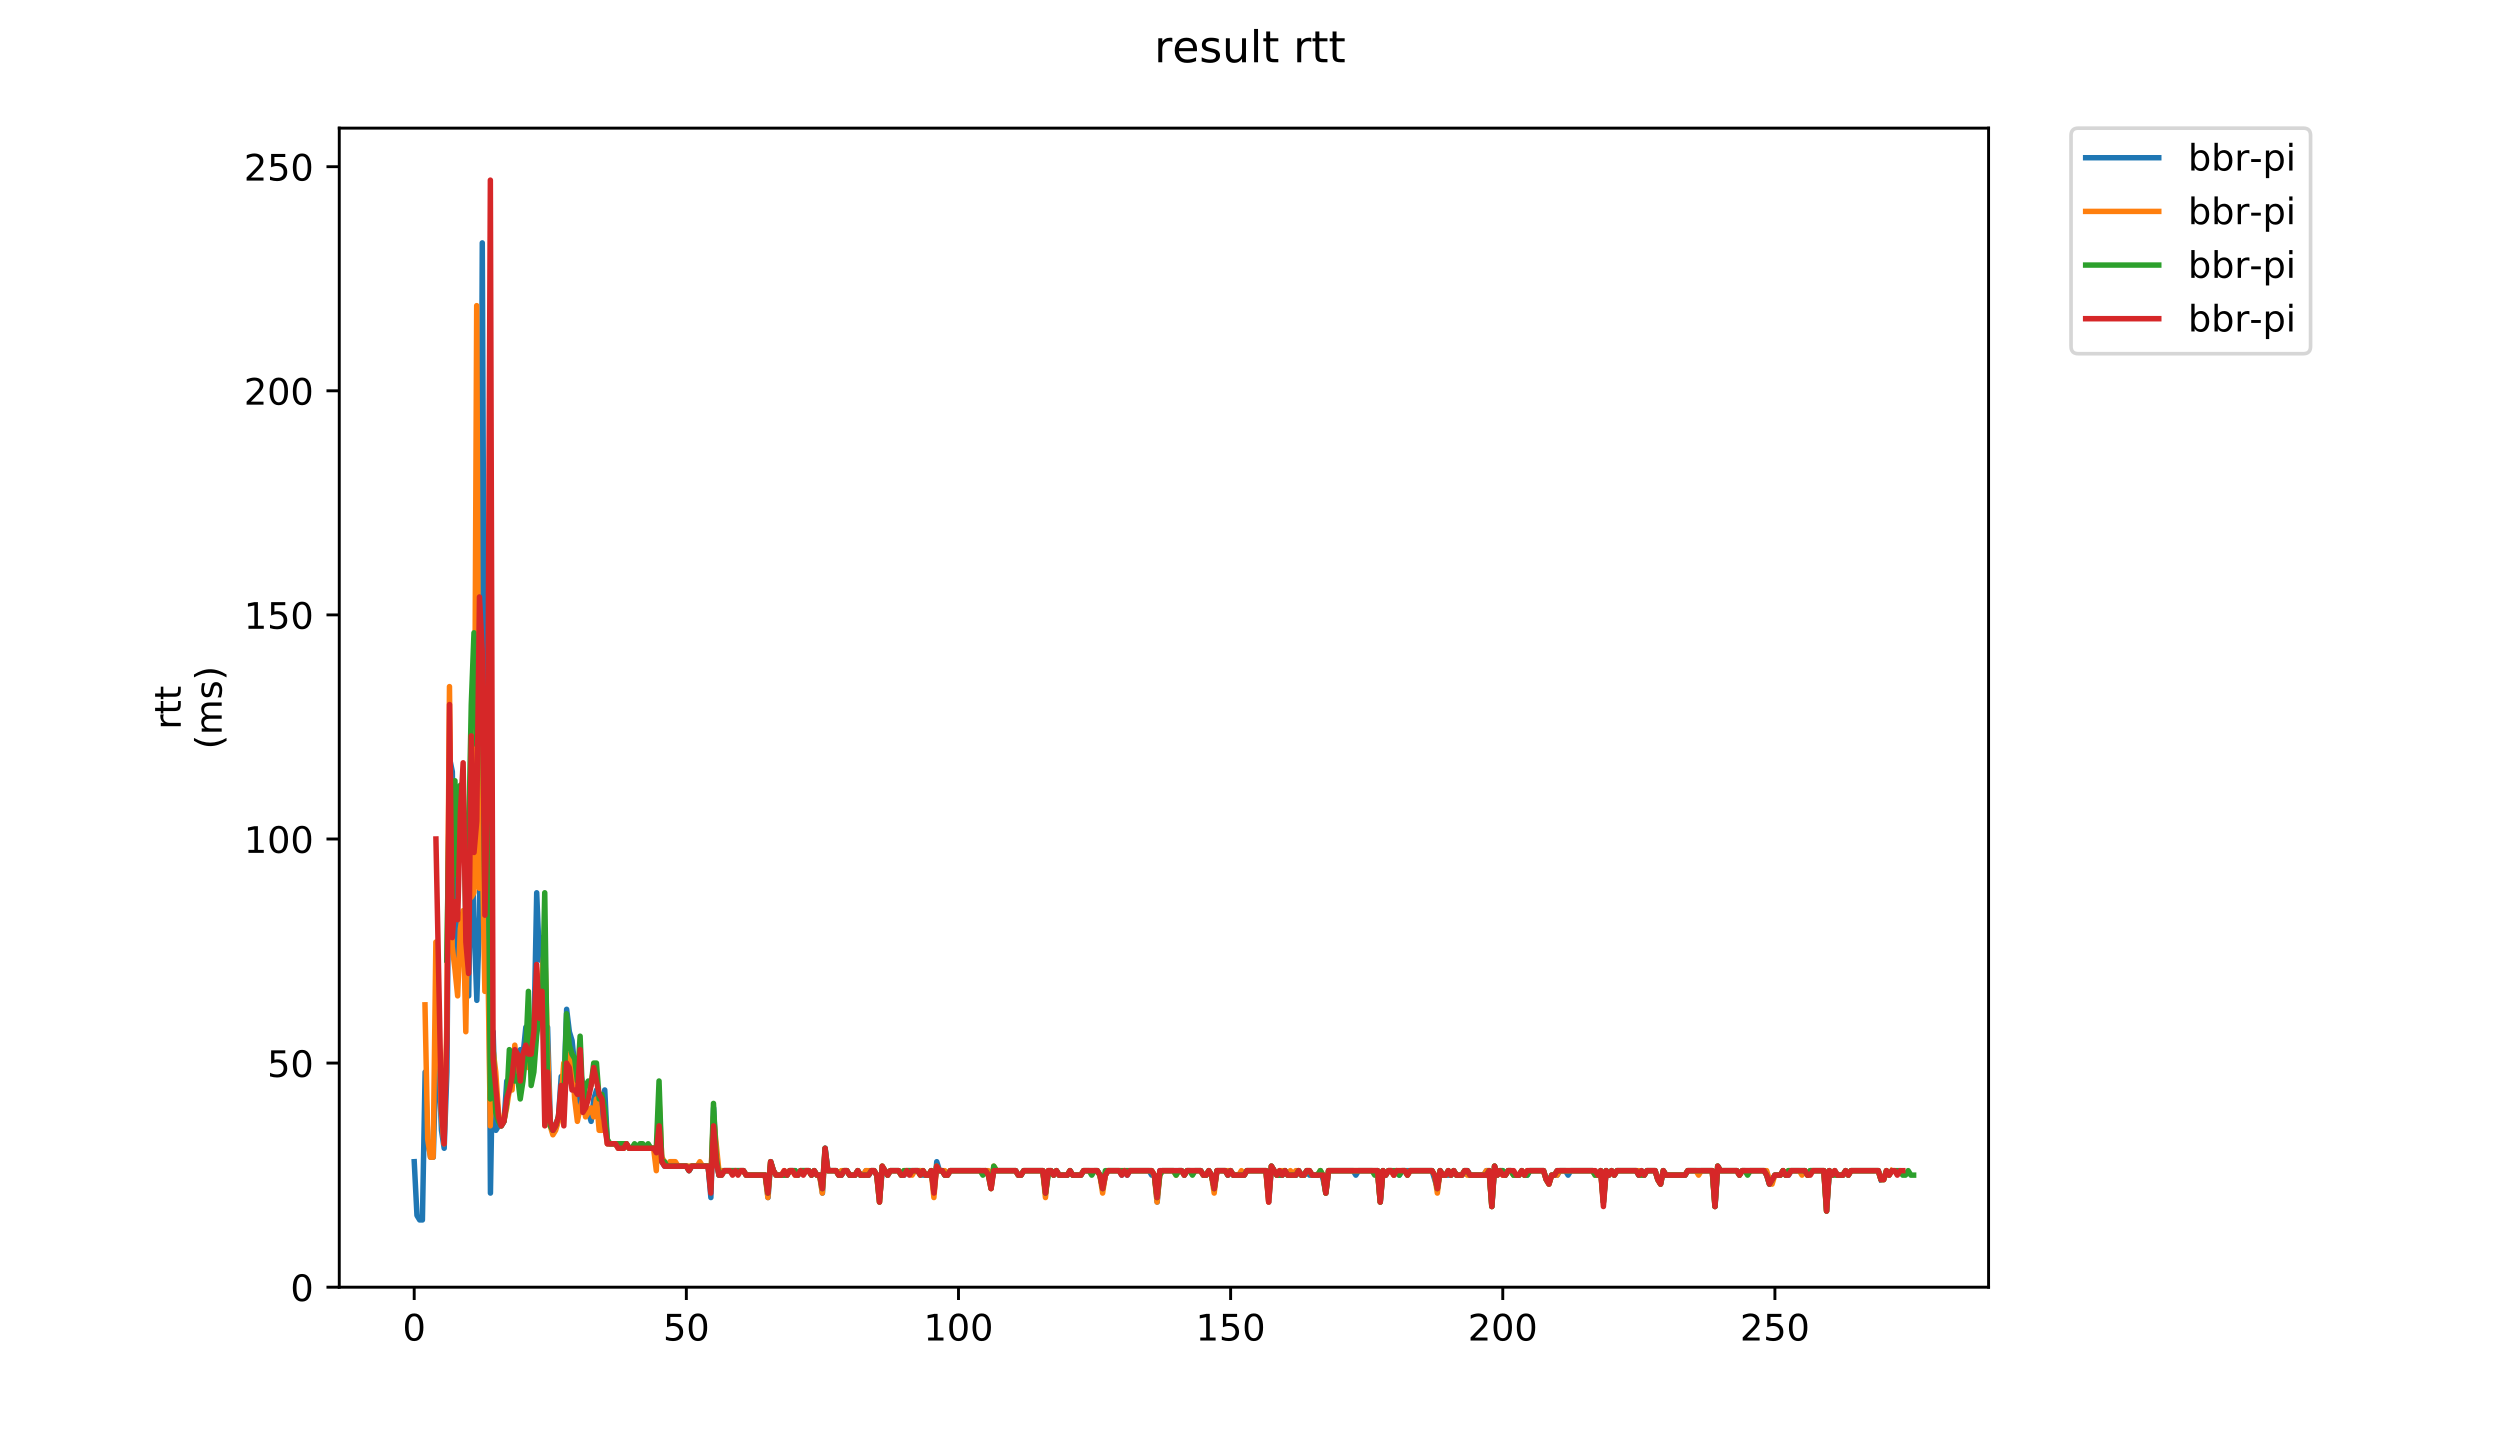 <?xml version="1.0" encoding="utf-8" standalone="no"?>
<!DOCTYPE svg PUBLIC "-//W3C//DTD SVG 1.1//EN"
  "http://www.w3.org/Graphics/SVG/1.1/DTD/svg11.dtd">
<!-- Created with matplotlib (https://matplotlib.org/) -->
<svg height="396pt" version="1.1" viewBox="0 0 684 396" width="684pt" xmlns="http://www.w3.org/2000/svg" xmlns:xlink="http://www.w3.org/1999/xlink">
 <defs>
  <style type="text/css">
*{stroke-linecap:butt;stroke-linejoin:round;}
  </style>
 </defs>
 <g id="figure_1">
  <g id="patch_1">
   <path d="M 0 396 
L 684 396 
L 684 0 
L 0 0 
z
" style="fill:#ffffff;"/>
  </g>
  <g id="axes_1">
   <g id="patch_2">
    <path d="M 92.824 352.174 
L 544.074 352.174 
L 544.074 35.062 
L 92.824 35.062 
z
" style="fill:#ffffff;"/>
   </g>
   <g id="matplotlib.axis_1">
    <g id="xtick_1">
     <g id="line2d_1">
      <defs>
       <path d="M 0 0 
L 0 3.5 
" id="me4793c242b" style="stroke:#000000;stroke-width:0.8;"/>
      </defs>
      <g>
       <use style="stroke:#000000;stroke-width:0.8;" x="113.326" xlink:href="#me4793c242b" y="352.174"/>
      </g>
     </g>
     <g id="text_1">
      <!-- 0 -->
      <defs>
       <path d="M 31.781 66.406 
Q 24.172 66.406 20.328 58.906 
Q 16.5 51.422 16.5 36.375 
Q 16.5 21.391 20.328 13.891 
Q 24.172 6.391 31.781 6.391 
Q 39.453 6.391 43.281 13.891 
Q 47.125 21.391 47.125 36.375 
Q 47.125 51.422 43.281 58.906 
Q 39.453 66.406 31.781 66.406 
z
M 31.781 74.219 
Q 44.047 74.219 50.516 64.516 
Q 56.984 54.828 56.984 36.375 
Q 56.984 17.969 50.516 8.266 
Q 44.047 -1.422 31.781 -1.422 
Q 19.531 -1.422 13.062 8.266 
Q 6.594 17.969 6.594 36.375 
Q 6.594 54.828 13.062 64.516 
Q 19.531 74.219 31.781 74.219 
z
" id="DejaVuSans-48"/>
      </defs>
      <g transform="translate(110.145 366.773)scale(0.1 -0.1)">
       <use xlink:href="#DejaVuSans-48"/>
      </g>
     </g>
    </g>
    <g id="xtick_2">
     <g id="line2d_2">
      <g>
       <use style="stroke:#000000;stroke-width:0.8;" x="187.784" xlink:href="#me4793c242b" y="352.174"/>
      </g>
     </g>
     <g id="text_2">
      <!-- 50 -->
      <defs>
       <path d="M 10.797 72.906 
L 49.516 72.906 
L 49.516 64.594 
L 19.828 64.594 
L 19.828 46.734 
Q 21.969 47.469 24.109 47.828 
Q 26.266 48.188 28.422 48.188 
Q 40.625 48.188 47.75 41.5 
Q 54.891 34.812 54.891 23.391 
Q 54.891 11.625 47.562 5.094 
Q 40.234 -1.422 26.906 -1.422 
Q 22.312 -1.422 17.547 -0.641 
Q 12.797 0.141 7.719 1.703 
L 7.719 11.625 
Q 12.109 9.234 16.797 8.062 
Q 21.484 6.891 26.703 6.891 
Q 35.156 6.891 40.078 11.328 
Q 45.016 15.766 45.016 23.391 
Q 45.016 31 40.078 35.438 
Q 35.156 39.891 26.703 39.891 
Q 22.75 39.891 18.812 39.016 
Q 14.891 38.141 10.797 36.281 
z
" id="DejaVuSans-53"/>
      </defs>
      <g transform="translate(181.421 366.773)scale(0.1 -0.1)">
       <use xlink:href="#DejaVuSans-53"/>
       <use x="63.623" xlink:href="#DejaVuSans-48"/>
      </g>
     </g>
    </g>
    <g id="xtick_3">
     <g id="line2d_3">
      <g>
       <use style="stroke:#000000;stroke-width:0.8;" x="262.242" xlink:href="#me4793c242b" y="352.174"/>
      </g>
     </g>
     <g id="text_3">
      <!-- 100 -->
      <defs>
       <path d="M 12.406 8.297 
L 28.516 8.297 
L 28.516 63.922 
L 10.984 60.406 
L 10.984 69.391 
L 28.422 72.906 
L 38.281 72.906 
L 38.281 8.297 
L 54.391 8.297 
L 54.391 0 
L 12.406 0 
z
" id="DejaVuSans-49"/>
      </defs>
      <g transform="translate(252.698 366.773)scale(0.1 -0.1)">
       <use xlink:href="#DejaVuSans-49"/>
       <use x="63.623" xlink:href="#DejaVuSans-48"/>
       <use x="127.246" xlink:href="#DejaVuSans-48"/>
      </g>
     </g>
    </g>
    <g id="xtick_4">
     <g id="line2d_4">
      <g>
       <use style="stroke:#000000;stroke-width:0.8;" x="336.699" xlink:href="#me4793c242b" y="352.174"/>
      </g>
     </g>
     <g id="text_4">
      <!-- 150 -->
      <g transform="translate(327.155 366.773)scale(0.1 -0.1)">
       <use xlink:href="#DejaVuSans-49"/>
       <use x="63.623" xlink:href="#DejaVuSans-53"/>
       <use x="127.246" xlink:href="#DejaVuSans-48"/>
      </g>
     </g>
    </g>
    <g id="xtick_5">
     <g id="line2d_5">
      <g>
       <use style="stroke:#000000;stroke-width:0.8;" x="411.157" xlink:href="#me4793c242b" y="352.174"/>
      </g>
     </g>
     <g id="text_5">
      <!-- 200 -->
      <defs>
       <path d="M 19.188 8.297 
L 53.609 8.297 
L 53.609 0 
L 7.328 0 
L 7.328 8.297 
Q 12.938 14.109 22.625 23.891 
Q 32.328 33.688 34.812 36.531 
Q 39.547 41.844 41.422 45.531 
Q 43.312 49.219 43.312 52.781 
Q 43.312 58.594 39.234 62.25 
Q 35.156 65.922 28.609 65.922 
Q 23.969 65.922 18.812 64.312 
Q 13.672 62.703 7.812 59.422 
L 7.812 69.391 
Q 13.766 71.781 18.938 73 
Q 24.125 74.219 28.422 74.219 
Q 39.75 74.219 46.484 68.547 
Q 53.219 62.891 53.219 53.422 
Q 53.219 48.922 51.531 44.891 
Q 49.859 40.875 45.406 35.406 
Q 44.188 33.984 37.641 27.219 
Q 31.109 20.453 19.188 8.297 
z
" id="DejaVuSans-50"/>
      </defs>
      <g transform="translate(401.613 366.773)scale(0.1 -0.1)">
       <use xlink:href="#DejaVuSans-50"/>
       <use x="63.623" xlink:href="#DejaVuSans-48"/>
       <use x="127.246" xlink:href="#DejaVuSans-48"/>
      </g>
     </g>
    </g>
    <g id="xtick_6">
     <g id="line2d_6">
      <g>
       <use style="stroke:#000000;stroke-width:0.8;" x="485.614" xlink:href="#me4793c242b" y="352.174"/>
      </g>
     </g>
     <g id="text_6">
      <!-- 250 -->
      <g transform="translate(476.071 366.773)scale(0.1 -0.1)">
       <use xlink:href="#DejaVuSans-50"/>
       <use x="63.623" xlink:href="#DejaVuSans-53"/>
       <use x="127.246" xlink:href="#DejaVuSans-48"/>
      </g>
     </g>
    </g>
   </g>
   <g id="matplotlib.axis_2">
    <g id="ytick_1">
     <g id="line2d_7">
      <defs>
       <path d="M 0 0 
L -3.5 0 
" id="m5ddbd9e94e" style="stroke:#000000;stroke-width:0.8;"/>
      </defs>
      <g>
       <use style="stroke:#000000;stroke-width:0.8;" x="92.824" xlink:href="#m5ddbd9e94e" y="352.174"/>
      </g>
     </g>
     <g id="text_7">
      <!-- 0 -->
      <g transform="translate(79.461 355.973)scale(0.1 -0.1)">
       <use xlink:href="#DejaVuSans-48"/>
      </g>
     </g>
    </g>
    <g id="ytick_2">
     <g id="line2d_8">
      <g>
       <use style="stroke:#000000;stroke-width:0.8;" x="92.824" xlink:href="#m5ddbd9e94e" y="290.861"/>
      </g>
     </g>
     <g id="text_8">
      <!-- 50 -->
      <g transform="translate(73.099 294.66)scale(0.1 -0.1)">
       <use xlink:href="#DejaVuSans-53"/>
       <use x="63.623" xlink:href="#DejaVuSans-48"/>
      </g>
     </g>
    </g>
    <g id="ytick_3">
     <g id="line2d_9">
      <g>
       <use style="stroke:#000000;stroke-width:0.8;" x="92.824" xlink:href="#m5ddbd9e94e" y="229.548"/>
      </g>
     </g>
     <g id="text_9">
      <!-- 100 -->
      <g transform="translate(66.736 233.347)scale(0.1 -0.1)">
       <use xlink:href="#DejaVuSans-49"/>
       <use x="63.623" xlink:href="#DejaVuSans-48"/>
       <use x="127.246" xlink:href="#DejaVuSans-48"/>
      </g>
     </g>
    </g>
    <g id="ytick_4">
     <g id="line2d_10">
      <g>
       <use style="stroke:#000000;stroke-width:0.8;" x="92.824" xlink:href="#m5ddbd9e94e" y="168.235"/>
      </g>
     </g>
     <g id="text_10">
      <!-- 150 -->
      <g transform="translate(66.736 172.034)scale(0.1 -0.1)">
       <use xlink:href="#DejaVuSans-49"/>
       <use x="63.623" xlink:href="#DejaVuSans-53"/>
       <use x="127.246" xlink:href="#DejaVuSans-48"/>
      </g>
     </g>
    </g>
    <g id="ytick_5">
     <g id="line2d_11">
      <g>
       <use style="stroke:#000000;stroke-width:0.8;" x="92.824" xlink:href="#m5ddbd9e94e" y="106.922"/>
      </g>
     </g>
     <g id="text_11">
      <!-- 200 -->
      <g transform="translate(66.736 110.721)scale(0.1 -0.1)">
       <use xlink:href="#DejaVuSans-50"/>
       <use x="63.623" xlink:href="#DejaVuSans-48"/>
       <use x="127.246" xlink:href="#DejaVuSans-48"/>
      </g>
     </g>
    </g>
    <g id="ytick_6">
     <g id="line2d_12">
      <g>
       <use style="stroke:#000000;stroke-width:0.8;" x="92.824" xlink:href="#m5ddbd9e94e" y="45.608"/>
      </g>
     </g>
     <g id="text_12">
      <!-- 250 -->
      <g transform="translate(66.736 49.408)scale(0.1 -0.1)">
       <use xlink:href="#DejaVuSans-50"/>
       <use x="63.623" xlink:href="#DejaVuSans-53"/>
       <use x="127.246" xlink:href="#DejaVuSans-48"/>
      </g>
     </g>
    </g>
    <g id="text_13">
     <!-- rtt -->
     <defs>
      <path d="M 41.109 46.297 
Q 39.594 47.172 37.812 47.578 
Q 36.031 48 33.891 48 
Q 26.266 48 22.188 43.047 
Q 18.109 38.094 18.109 28.812 
L 18.109 0 
L 9.078 0 
L 9.078 54.688 
L 18.109 54.688 
L 18.109 46.188 
Q 20.953 51.172 25.484 53.578 
Q 30.031 56 36.531 56 
Q 37.453 56 38.578 55.875 
Q 39.703 55.766 41.062 55.516 
z
" id="DejaVuSans-114"/>
      <path d="M 18.312 70.219 
L 18.312 54.688 
L 36.812 54.688 
L 36.812 47.703 
L 18.312 47.703 
L 18.312 18.016 
Q 18.312 11.328 20.141 9.422 
Q 21.969 7.516 27.594 7.516 
L 36.812 7.516 
L 36.812 0 
L 27.594 0 
Q 17.188 0 13.234 3.875 
Q 9.281 7.766 9.281 18.016 
L 9.281 47.703 
L 2.688 47.703 
L 2.688 54.688 
L 9.281 54.688 
L 9.281 70.219 
z
" id="DejaVuSans-116"/>
     </defs>
     <g transform="translate(49.459 199.594)rotate(-90)scale(0.1 -0.1)">
      <use xlink:href="#DejaVuSans-114"/>
      <use x="41.113" xlink:href="#DejaVuSans-116"/>
      <use x="80.322" xlink:href="#DejaVuSans-116"/>
     </g>
     <!-- (ms) -->
     <defs>
      <path d="M 31 75.875 
Q 24.469 64.656 21.281 53.656 
Q 18.109 42.672 18.109 31.391 
Q 18.109 20.125 21.312 9.062 
Q 24.516 -2 31 -13.188 
L 23.188 -13.188 
Q 15.875 -1.703 12.234 9.375 
Q 8.594 20.453 8.594 31.391 
Q 8.594 42.281 12.203 53.312 
Q 15.828 64.359 23.188 75.875 
z
" id="DejaVuSans-40"/>
      <path d="M 52 44.188 
Q 55.375 50.25 60.062 53.125 
Q 64.75 56 71.094 56 
Q 79.641 56 84.281 50.016 
Q 88.922 44.047 88.922 33.016 
L 88.922 0 
L 79.891 0 
L 79.891 32.719 
Q 79.891 40.578 77.094 44.375 
Q 74.312 48.188 68.609 48.188 
Q 61.625 48.188 57.562 43.547 
Q 53.516 38.922 53.516 30.906 
L 53.516 0 
L 44.484 0 
L 44.484 32.719 
Q 44.484 40.625 41.703 44.406 
Q 38.922 48.188 33.109 48.188 
Q 26.219 48.188 22.156 43.531 
Q 18.109 38.875 18.109 30.906 
L 18.109 0 
L 9.078 0 
L 9.078 54.688 
L 18.109 54.688 
L 18.109 46.188 
Q 21.188 51.219 25.484 53.609 
Q 29.781 56 35.688 56 
Q 41.656 56 45.828 52.969 
Q 50 49.953 52 44.188 
z
" id="DejaVuSans-109"/>
      <path d="M 44.281 53.078 
L 44.281 44.578 
Q 40.484 46.531 36.375 47.5 
Q 32.281 48.484 27.875 48.484 
Q 21.188 48.484 17.844 46.438 
Q 14.5 44.391 14.5 40.281 
Q 14.5 37.156 16.891 35.375 
Q 19.281 33.594 26.516 31.984 
L 29.594 31.297 
Q 39.156 29.25 43.188 25.516 
Q 47.219 21.781 47.219 15.094 
Q 47.219 7.469 41.188 3.016 
Q 35.156 -1.422 24.609 -1.422 
Q 20.219 -1.422 15.453 -0.562 
Q 10.688 0.297 5.422 2 
L 5.422 11.281 
Q 10.406 8.688 15.234 7.391 
Q 20.062 6.109 24.812 6.109 
Q 31.156 6.109 34.562 8.281 
Q 37.984 10.453 37.984 14.406 
Q 37.984 18.062 35.516 20.016 
Q 33.062 21.969 24.703 23.781 
L 21.578 24.516 
Q 13.234 26.266 9.516 29.906 
Q 5.812 33.547 5.812 39.891 
Q 5.812 47.609 11.281 51.797 
Q 16.75 56 26.812 56 
Q 31.781 56 36.172 55.266 
Q 40.578 54.547 44.281 53.078 
z
" id="DejaVuSans-115"/>
      <path d="M 8.016 75.875 
L 15.828 75.875 
Q 23.141 64.359 26.781 53.312 
Q 30.422 42.281 30.422 31.391 
Q 30.422 20.453 26.781 9.375 
Q 23.141 -1.703 15.828 -13.188 
L 8.016 -13.188 
Q 14.5 -2 17.703 9.062 
Q 20.906 20.125 20.906 31.391 
Q 20.906 42.672 17.703 53.656 
Q 14.5 64.656 8.016 75.875 
z
" id="DejaVuSans-41"/>
     </defs>
     <g transform="translate(60.657 204.995)rotate(-90)scale(0.1 -0.1)">
      <use xlink:href="#DejaVuSans-40"/>
      <use x="39.014" xlink:href="#DejaVuSans-109"/>
      <use x="136.426" xlink:href="#DejaVuSans-115"/>
      <use x="188.525" xlink:href="#DejaVuSans-41"/>
     </g>
    </g>
   </g>
   <g id="line2d_13">
    <path clip-path="url(#p4fc8a72de6)" d="M 113.335 317.839 
L 114.08 332.554 
L 114.824 333.78 
L 115.569 333.78 
L 116.314 293.314 
L 117.058 311.707 
L 117.803 316.613 
L 118.547 316.613 
L 119.292 289.635 
L 120.036 290.861 
L 120.781 309.255 
L 121.526 314.16 
L 122.27 293.314 
L 123.015 207.475 
L 123.759 211.154 
L 124.504 262.657 
L 125.248 255.299 
L 125.993 250.394 
L 126.738 254.073 
L 127.482 272.467 
L 128.227 272.467 
L 128.971 225.869 
L 129.716 252.847 
L 130.461 273.693 
L 131.205 250.394 
L 131.95 66.455 
L 132.694 233.227 
L 133.439 198.891 
L 134.183 326.423 
L 134.928 282.277 
L 135.673 309.255 
L 136.417 308.029 
L 137.162 308.029 
L 137.906 306.802 
L 138.651 295.766 
L 139.395 296.992 
L 140.14 294.54 
L 140.885 290.861 
L 141.629 288.408 
L 142.374 287.182 
L 143.118 288.408 
L 143.863 281.051 
L 144.607 281.051 
L 145.352 283.503 
L 146.097 282.277 
L 146.841 244.263 
L 147.586 262.657 
L 148.33 256.526 
L 149.075 292.087 
L 149.82 281.051 
L 150.564 306.802 
L 151.309 309.255 
L 152.053 308.029 
L 152.798 305.576 
L 153.542 294.54 
L 154.287 296.992 
L 155.032 276.146 
L 155.776 282.277 
L 156.521 284.73 
L 157.265 292.087 
L 158.01 303.124 
L 158.754 293.314 
L 159.499 296.992 
L 160.244 303.124 
L 160.988 304.35 
L 161.733 306.802 
L 162.477 300.671 
L 163.222 298.219 
L 163.966 299.445 
L 164.711 306.802 
L 165.456 298.219 
L 166.2 312.934 
L 168.434 312.934 
L 169.178 314.16 
L 170.668 314.16 
L 171.412 312.934 
L 172.157 314.16 
L 178.858 314.16 
L 179.603 315.386 
L 180.347 308.029 
L 181.092 317.839 
L 181.836 319.065 
L 187.793 319.065 
L 188.537 320.291 
L 189.282 319.065 
L 193.75 319.065 
L 194.494 327.649 
L 195.239 303.124 
L 195.983 317.839 
L 196.728 321.518 
L 197.472 320.291 
L 203.429 320.291 
L 204.174 321.518 
L 209.386 321.518 
L 210.13 327.649 
L 210.875 317.839 
L 211.619 320.291 
L 212.364 321.518 
L 215.342 321.518 
L 216.087 320.291 
L 217.576 320.291 
L 218.321 321.518 
L 219.065 320.291 
L 221.299 320.291 
L 222.043 321.518 
L 222.788 320.291 
L 223.533 321.518 
L 224.277 321.518 
L 225.022 326.423 
L 225.766 314.16 
L 226.511 320.291 
L 228.745 320.291 
L 229.489 321.518 
L 230.234 321.518 
L 230.978 320.291 
L 231.723 320.291 
L 232.467 321.518 
L 233.957 321.518 
L 234.701 320.291 
L 235.446 321.518 
L 236.19 321.518 
L 236.935 320.291 
L 237.68 321.518 
L 238.424 320.291 
L 239.169 320.291 
L 239.913 321.518 
L 240.658 327.649 
L 241.402 320.291 
L 242.147 320.291 
L 242.892 321.518 
L 243.636 320.291 
L 245.87 320.291 
L 246.614 321.518 
L 247.359 321.518 
L 248.104 320.291 
L 251.826 320.291 
L 252.571 321.518 
L 254.06 321.518 
L 254.805 320.291 
L 255.549 326.423 
L 256.294 317.839 
L 257.038 320.291 
L 257.783 320.291 
L 258.528 321.518 
L 259.272 321.518 
L 260.017 320.291 
L 269.696 320.291 
L 270.441 321.518 
L 271.185 323.97 
L 271.93 320.291 
L 277.887 320.291 
L 278.631 321.518 
L 279.376 321.518 
L 280.12 320.291 
L 285.332 320.291 
L 286.077 326.423 
L 286.822 320.291 
L 287.566 320.291 
L 288.311 321.518 
L 289.055 320.291 
L 289.8 321.518 
L 292.034 321.518 
L 292.778 320.291 
L 293.523 321.518 
L 295.756 321.518 
L 296.501 320.291 
L 300.224 320.291 
L 300.968 321.518 
L 301.713 325.196 
L 302.458 321.518 
L 303.202 320.291 
L 306.181 320.291 
L 306.925 321.518 
L 307.67 320.291 
L 308.414 321.518 
L 309.159 320.291 
L 314.371 320.291 
L 315.115 321.518 
L 315.86 321.518 
L 316.605 328.875 
L 317.349 320.291 
L 323.306 320.291 
L 324.05 321.518 
L 324.795 320.291 
L 328.518 320.291 
L 329.262 321.518 
L 330.007 321.518 
L 330.752 320.291 
L 331.496 321.518 
L 332.241 325.196 
L 332.985 320.291 
L 335.219 320.291 
L 335.964 321.518 
L 336.708 320.291 
L 337.453 321.518 
L 340.431 321.518 
L 341.176 320.291 
L 346.388 320.291 
L 347.132 328.875 
L 347.877 319.065 
L 349.366 321.518 
L 350.855 321.518 
L 351.6 320.291 
L 352.344 321.518 
L 354.578 321.518 
L 355.323 320.291 
L 356.067 321.518 
L 356.812 321.518 
L 357.556 320.291 
L 358.301 321.518 
L 360.535 321.518 
L 361.279 320.291 
L 362.024 322.744 
L 362.768 326.423 
L 363.513 320.291 
L 370.214 320.291 
L 370.959 321.518 
L 371.703 320.291 
L 376.915 320.291 
L 377.66 328.875 
L 378.404 320.291 
L 379.149 321.518 
L 379.894 320.291 
L 380.638 320.291 
L 381.383 321.518 
L 382.127 320.291 
L 382.872 321.518 
L 383.616 320.291 
L 391.807 320.291 
L 393.296 325.196 
L 394.041 320.291 
L 394.785 321.518 
L 397.019 321.518 
L 397.763 320.291 
L 398.508 321.518 
L 399.997 321.518 
L 400.742 320.291 
L 401.486 320.291 
L 402.231 321.518 
L 405.954 321.518 
L 406.698 320.291 
L 407.443 320.291 
L 408.187 330.101 
L 408.932 319.065 
L 409.677 321.518 
L 410.421 320.291 
L 411.166 320.291 
L 411.91 321.518 
L 412.655 320.291 
L 413.4 320.291 
L 414.144 321.518 
L 415.633 321.518 
L 416.378 320.291 
L 417.122 321.518 
L 417.867 321.518 
L 418.612 320.291 
L 422.334 320.291 
L 423.079 322.744 
L 423.824 322.744 
L 424.568 321.518 
L 426.057 321.518 
L 426.802 320.291 
L 428.291 320.291 
L 429.036 321.518 
L 429.78 320.291 
L 435.737 320.291 
L 436.481 321.518 
L 437.226 321.518 
L 437.971 320.291 
L 438.715 328.875 
L 439.46 320.291 
L 440.204 321.518 
L 440.949 320.291 
L 441.693 321.518 
L 442.438 320.291 
L 447.65 320.291 
L 448.395 321.518 
L 449.139 320.291 
L 449.884 321.518 
L 450.628 320.291 
L 452.862 320.291 
L 453.607 322.744 
L 454.351 323.97 
L 455.096 320.291 
L 455.84 321.518 
L 461.052 321.518 
L 461.797 320.291 
L 468.498 320.291 
L 469.243 330.101 
L 469.987 319.065 
L 470.732 320.291 
L 475.199 320.291 
L 475.944 321.518 
L 476.688 320.291 
L 482.645 320.291 
L 483.39 321.518 
L 484.134 323.97 
L 485.623 321.518 
L 487.113 321.518 
L 487.857 320.291 
L 488.602 321.518 
L 489.346 321.518 
L 490.091 320.291 
L 493.814 320.291 
L 494.558 321.518 
L 495.303 320.291 
L 499.026 320.291 
L 499.77 331.328 
L 500.515 320.291 
L 501.26 321.518 
L 502.004 320.291 
L 502.749 321.518 
L 504.238 321.518 
L 504.982 320.291 
L 505.727 321.518 
L 506.472 320.291 
L 513.917 320.291 
L 514.662 322.744 
L 514.662 322.744 
" style="fill:none;stroke:#1f77b4;stroke-linecap:square;stroke-width:1.5;"/>
   </g>
   <g id="line2d_14">
    <path clip-path="url(#p4fc8a72de6)" d="M 116.275 274.92 
L 117.019 311.707 
L 117.764 316.613 
L 118.509 316.613 
L 119.253 257.752 
L 120.742 304.35 
L 121.487 312.934 
L 122.231 281.051 
L 122.976 187.855 
L 123.721 258.978 
L 124.465 265.109 
L 125.21 272.467 
L 125.954 254.073 
L 126.699 249.168 
L 127.444 282.277 
L 128.188 233.227 
L 128.933 245.489 
L 129.677 244.263 
L 130.422 83.623 
L 131.166 243.037 
L 131.911 229.548 
L 132.656 271.241 
L 133.4 257.752 
L 134.145 308.029 
L 134.889 287.182 
L 135.634 293.314 
L 136.378 304.35 
L 137.123 308.029 
L 137.868 306.802 
L 138.612 303.124 
L 139.357 298.219 
L 140.101 298.219 
L 140.846 285.956 
L 141.59 293.314 
L 142.335 298.219 
L 143.08 292.087 
L 143.824 288.408 
L 144.569 292.087 
L 145.313 285.956 
L 146.058 287.182 
L 146.802 268.788 
L 147.547 268.788 
L 148.292 266.336 
L 149.036 258.978 
L 149.781 285.956 
L 150.525 308.029 
L 151.27 310.481 
L 152.015 309.255 
L 152.759 306.802 
L 153.504 300.671 
L 154.248 290.861 
L 154.993 292.087 
L 155.737 288.408 
L 156.482 288.408 
L 157.227 300.671 
L 157.971 306.802 
L 158.716 303.124 
L 159.46 300.671 
L 160.205 305.576 
L 161.694 303.124 
L 162.439 305.576 
L 163.183 300.671 
L 163.928 309.255 
L 164.672 309.255 
L 165.417 305.576 
L 166.161 312.934 
L 168.395 312.934 
L 169.14 314.16 
L 170.629 314.16 
L 171.374 312.934 
L 172.118 314.16 
L 178.819 314.16 
L 179.564 320.291 
L 180.308 300.671 
L 181.053 316.613 
L 182.542 319.065 
L 183.287 317.839 
L 184.776 317.839 
L 185.52 319.065 
L 190.732 319.065 
L 191.477 317.839 
L 192.222 319.065 
L 193.711 319.065 
L 194.455 322.744 
L 195.2 305.576 
L 196.689 320.291 
L 203.39 320.291 
L 204.135 321.518 
L 209.347 321.518 
L 210.091 327.649 
L 210.836 317.839 
L 211.581 320.291 
L 212.325 321.518 
L 213.814 321.518 
L 214.559 320.291 
L 215.304 321.518 
L 216.048 320.291 
L 216.793 320.291 
L 217.537 321.518 
L 218.282 321.518 
L 219.026 320.291 
L 221.26 320.291 
L 222.005 321.518 
L 222.749 320.291 
L 223.494 321.518 
L 224.238 321.518 
L 224.983 326.423 
L 225.728 315.386 
L 226.472 320.291 
L 228.706 320.291 
L 229.45 321.518 
L 230.195 320.291 
L 231.684 320.291 
L 232.429 321.518 
L 233.918 321.518 
L 234.662 320.291 
L 235.407 321.518 
L 236.152 321.518 
L 236.896 320.291 
L 239.13 320.291 
L 239.875 321.518 
L 240.619 328.875 
L 241.364 319.065 
L 242.853 321.518 
L 243.597 320.291 
L 245.831 320.291 
L 246.576 321.518 
L 247.32 320.291 
L 248.809 320.291 
L 249.554 321.518 
L 250.299 320.291 
L 252.532 320.291 
L 253.277 321.518 
L 254.021 321.518 
L 254.766 320.291 
L 255.511 327.649 
L 256.255 319.065 
L 257 320.291 
L 258.489 320.291 
L 259.233 321.518 
L 259.978 320.291 
L 270.402 320.291 
L 271.147 325.196 
L 271.891 319.065 
L 272.636 320.291 
L 277.848 320.291 
L 278.592 321.518 
L 279.337 321.518 
L 280.082 320.291 
L 285.294 320.291 
L 286.038 327.649 
L 286.783 320.291 
L 287.527 320.291 
L 288.272 321.518 
L 289.017 320.291 
L 289.761 321.518 
L 291.995 321.518 
L 292.739 320.291 
L 293.484 321.518 
L 295.718 321.518 
L 296.462 320.291 
L 300.185 320.291 
L 300.93 321.518 
L 301.674 326.423 
L 302.419 321.518 
L 303.163 320.291 
L 315.077 320.291 
L 315.821 321.518 
L 316.566 328.875 
L 317.31 321.518 
L 318.055 320.291 
L 321.033 320.291 
L 321.778 321.518 
L 322.522 320.291 
L 323.267 320.291 
L 324.012 321.518 
L 324.756 320.291 
L 328.479 320.291 
L 329.224 321.518 
L 329.968 321.518 
L 330.713 320.291 
L 331.457 321.518 
L 332.202 326.423 
L 332.947 320.291 
L 336.669 320.291 
L 337.414 321.518 
L 338.903 321.518 
L 339.648 320.291 
L 340.392 321.518 
L 341.137 320.291 
L 346.349 320.291 
L 347.094 328.875 
L 347.838 319.065 
L 349.327 321.518 
L 350.072 320.291 
L 351.561 320.291 
L 352.306 321.518 
L 353.05 320.291 
L 353.795 321.518 
L 354.539 320.291 
L 355.284 320.291 
L 356.028 321.518 
L 356.773 321.518 
L 357.518 320.291 
L 358.262 320.291 
L 359.007 321.518 
L 360.496 321.518 
L 361.24 320.291 
L 361.985 321.518 
L 362.73 326.423 
L 363.474 320.291 
L 376.877 320.291 
L 377.621 328.875 
L 378.366 320.291 
L 379.11 321.518 
L 379.855 320.291 
L 380.599 320.291 
L 381.344 321.518 
L 382.089 320.291 
L 384.322 320.291 
L 385.067 321.518 
L 385.811 320.291 
L 391.768 320.291 
L 392.513 321.518 
L 393.257 326.423 
L 394.002 320.291 
L 394.746 321.518 
L 395.491 321.518 
L 396.236 320.291 
L 396.98 321.518 
L 397.725 320.291 
L 398.469 321.518 
L 399.958 321.518 
L 400.703 320.291 
L 401.448 321.518 
L 405.915 321.518 
L 406.66 320.291 
L 407.404 320.291 
L 408.149 330.101 
L 408.893 319.065 
L 409.638 321.518 
L 410.382 320.291 
L 411.127 321.518 
L 411.872 321.518 
L 412.616 320.291 
L 413.361 320.291 
L 414.105 321.518 
L 415.595 321.518 
L 416.339 320.291 
L 417.084 321.518 
L 417.828 320.291 
L 422.296 320.291 
L 423.04 322.744 
L 423.785 323.97 
L 424.529 321.518 
L 426.019 321.518 
L 426.763 320.291 
L 435.698 320.291 
L 436.443 321.518 
L 437.187 321.518 
L 437.932 320.291 
L 438.676 328.875 
L 439.421 320.291 
L 440.166 321.518 
L 440.91 320.291 
L 441.655 321.518 
L 442.399 320.291 
L 448.356 320.291 
L 449.1 321.518 
L 449.845 321.518 
L 450.59 320.291 
L 452.823 320.291 
L 453.568 322.744 
L 454.312 323.97 
L 455.057 320.291 
L 455.802 321.518 
L 461.014 321.518 
L 461.758 320.291 
L 463.992 320.291 
L 464.737 321.518 
L 465.481 320.291 
L 468.459 320.291 
L 469.204 330.101 
L 469.949 319.065 
L 470.693 320.291 
L 475.161 320.291 
L 475.905 321.518 
L 476.65 320.291 
L 483.351 320.291 
L 484.096 322.744 
L 484.84 323.97 
L 485.585 321.518 
L 487.074 321.518 
L 487.818 320.291 
L 488.563 321.518 
L 489.308 320.291 
L 492.286 320.291 
L 493.03 321.518 
L 493.775 320.291 
L 494.52 321.518 
L 495.264 320.291 
L 498.987 320.291 
L 499.732 331.328 
L 500.476 320.291 
L 501.221 321.518 
L 501.965 320.291 
L 502.71 321.518 
L 504.199 321.518 
L 504.944 320.291 
L 505.688 321.518 
L 506.433 320.291 
L 513.879 320.291 
L 514.623 322.744 
L 515.368 322.744 
L 516.112 320.291 
L 516.857 321.518 
L 517.601 320.291 
L 517.601 320.291 
" style="fill:none;stroke:#ff7f0e;stroke-linecap:square;stroke-width:1.5;"/>
   </g>
   <g id="line2d_15">
    <path clip-path="url(#p4fc8a72de6)" d="M 122.236 262.657 
L 122.981 214.833 
L 123.725 247.942 
L 124.47 213.606 
L 125.214 239.358 
L 125.959 214.833 
L 126.703 214.833 
L 127.448 251.621 
L 128.193 230.774 
L 128.937 192.76 
L 129.682 173.14 
L 130.426 203.796 
L 131.171 174.366 
L 131.915 184.176 
L 132.66 246.716 
L 133.405 203.796 
L 134.149 300.671 
L 134.894 285.956 
L 135.638 304.35 
L 136.383 306.802 
L 137.127 308.029 
L 137.872 306.802 
L 138.617 301.897 
L 139.361 287.182 
L 140.106 288.408 
L 140.85 295.766 
L 141.595 294.54 
L 142.339 300.671 
L 143.084 295.766 
L 143.829 288.408 
L 144.573 271.241 
L 145.318 296.992 
L 146.062 293.314 
L 146.807 283.503 
L 147.552 277.372 
L 148.296 278.598 
L 149.041 244.263 
L 149.785 295.766 
L 150.53 308.029 
L 151.274 309.255 
L 152.019 308.029 
L 152.764 305.576 
L 153.508 300.671 
L 154.253 301.897 
L 154.997 277.372 
L 155.742 285.956 
L 156.486 288.408 
L 157.231 289.635 
L 157.976 295.766 
L 158.72 283.503 
L 159.465 301.897 
L 160.209 296.992 
L 160.954 295.766 
L 161.698 296.992 
L 162.443 290.861 
L 163.188 290.861 
L 163.932 300.671 
L 164.677 299.445 
L 165.421 303.124 
L 166.166 311.707 
L 166.911 312.934 
L 171.378 312.934 
L 172.123 314.16 
L 172.867 314.16 
L 173.612 312.934 
L 174.356 314.16 
L 175.101 312.934 
L 175.845 312.934 
L 176.59 314.16 
L 177.335 312.934 
L 178.079 314.16 
L 179.568 314.16 
L 180.313 295.766 
L 181.057 317.839 
L 181.802 317.839 
L 182.547 319.065 
L 187.759 319.065 
L 188.503 320.291 
L 189.248 319.065 
L 193.715 319.065 
L 194.46 325.196 
L 195.204 301.897 
L 195.949 316.613 
L 196.694 321.518 
L 197.438 321.518 
L 198.183 320.291 
L 203.395 320.291 
L 204.139 321.518 
L 209.351 321.518 
L 210.096 326.423 
L 210.841 317.839 
L 211.585 320.291 
L 212.33 321.518 
L 215.308 321.518 
L 216.053 320.291 
L 217.542 320.291 
L 218.286 321.518 
L 219.031 320.291 
L 221.265 320.291 
L 222.009 321.518 
L 222.754 320.291 
L 223.498 321.518 
L 224.243 321.518 
L 224.987 325.196 
L 225.732 314.16 
L 226.477 320.291 
L 228.71 320.291 
L 229.455 321.518 
L 230.199 321.518 
L 230.944 320.291 
L 231.689 320.291 
L 232.433 321.518 
L 233.922 321.518 
L 234.667 320.291 
L 235.412 321.518 
L 237.645 321.518 
L 238.39 320.291 
L 239.134 320.291 
L 239.879 321.518 
L 240.624 328.875 
L 241.368 319.065 
L 242.857 321.518 
L 243.602 320.291 
L 245.836 320.291 
L 246.58 321.518 
L 247.325 320.291 
L 251.048 320.291 
L 251.792 321.518 
L 252.537 320.291 
L 253.281 321.518 
L 254.026 321.518 
L 254.771 320.291 
L 255.515 325.196 
L 256.26 319.065 
L 257.004 320.291 
L 257.749 320.291 
L 258.493 321.518 
L 259.238 321.518 
L 259.983 320.291 
L 268.173 320.291 
L 268.917 321.518 
L 269.662 320.291 
L 270.407 321.518 
L 271.151 325.196 
L 271.896 319.065 
L 272.64 320.291 
L 277.852 320.291 
L 278.597 321.518 
L 279.342 321.518 
L 280.086 320.291 
L 285.298 320.291 
L 286.043 326.423 
L 286.787 321.518 
L 287.532 320.291 
L 288.276 321.518 
L 289.021 320.291 
L 289.766 321.518 
L 291.999 321.518 
L 292.744 320.291 
L 293.488 321.518 
L 295.722 321.518 
L 296.467 320.291 
L 297.956 320.291 
L 298.701 321.518 
L 299.445 320.291 
L 300.19 320.291 
L 300.934 321.518 
L 301.679 325.196 
L 302.423 320.291 
L 315.081 320.291 
L 315.826 321.518 
L 316.57 327.649 
L 317.315 321.518 
L 318.059 320.291 
L 321.038 320.291 
L 321.782 321.518 
L 322.527 320.291 
L 323.272 320.291 
L 324.016 321.518 
L 324.761 320.291 
L 325.505 320.291 
L 326.25 321.518 
L 326.994 320.291 
L 328.484 320.291 
L 329.228 321.518 
L 329.973 321.518 
L 330.717 320.291 
L 331.462 321.518 
L 332.206 325.196 
L 332.951 320.291 
L 335.185 320.291 
L 335.929 321.518 
L 336.674 320.291 
L 337.418 321.518 
L 340.397 321.518 
L 341.141 320.291 
L 346.353 320.291 
L 347.098 327.649 
L 347.843 319.065 
L 349.332 321.518 
L 350.821 321.518 
L 351.565 320.291 
L 352.31 321.518 
L 354.544 321.518 
L 355.288 320.291 
L 356.033 321.518 
L 356.777 321.518 
L 357.522 320.291 
L 358.267 320.291 
L 359.011 321.518 
L 360.5 321.518 
L 361.245 320.291 
L 361.989 321.518 
L 362.734 326.423 
L 363.479 320.291 
L 375.392 320.291 
L 376.136 321.518 
L 376.881 320.291 
L 377.626 328.875 
L 378.37 320.291 
L 379.115 321.518 
L 379.859 320.291 
L 382.093 320.291 
L 382.838 321.518 
L 383.582 320.291 
L 384.327 320.291 
L 385.071 321.518 
L 385.816 320.291 
L 391.773 320.291 
L 392.517 321.518 
L 393.262 325.196 
L 394.006 320.291 
L 394.751 321.518 
L 395.495 321.518 
L 396.24 320.291 
L 396.985 321.518 
L 397.729 320.291 
L 398.474 321.518 
L 399.963 321.518 
L 400.707 320.291 
L 401.452 320.291 
L 402.197 321.518 
L 406.664 321.518 
L 407.409 320.291 
L 408.153 330.101 
L 408.898 319.065 
L 409.642 321.518 
L 410.387 320.291 
L 411.132 320.291 
L 411.876 321.518 
L 412.621 320.291 
L 413.365 320.291 
L 414.11 321.518 
L 415.599 321.518 
L 416.344 320.291 
L 417.088 321.518 
L 417.833 321.518 
L 418.577 320.291 
L 422.3 320.291 
L 423.045 322.744 
L 423.789 323.97 
L 424.534 321.518 
L 425.278 321.518 
L 426.023 320.291 
L 435.703 320.291 
L 436.447 321.518 
L 437.192 321.518 
L 437.936 320.291 
L 438.681 328.875 
L 439.425 320.291 
L 440.17 321.518 
L 440.915 320.291 
L 441.659 321.518 
L 442.404 320.291 
L 447.616 320.291 
L 448.36 321.518 
L 449.849 321.518 
L 450.594 320.291 
L 452.828 320.291 
L 453.572 322.744 
L 454.317 323.97 
L 455.062 320.291 
L 455.806 321.518 
L 461.018 321.518 
L 461.763 320.291 
L 468.464 320.291 
L 469.208 330.101 
L 469.953 319.065 
L 470.698 320.291 
L 475.165 320.291 
L 475.91 321.518 
L 476.654 320.291 
L 477.399 320.291 
L 478.143 321.518 
L 478.888 320.291 
L 482.611 320.291 
L 483.355 321.518 
L 484.1 323.97 
L 485.589 321.518 
L 487.078 321.518 
L 487.823 320.291 
L 488.567 321.518 
L 489.312 320.291 
L 493.779 320.291 
L 494.524 321.518 
L 495.269 320.291 
L 498.992 320.291 
L 499.736 331.328 
L 500.481 320.291 
L 501.225 321.518 
L 504.204 321.518 
L 504.948 320.291 
L 505.693 321.518 
L 506.437 320.291 
L 513.883 320.291 
L 514.628 322.744 
L 515.372 322.744 
L 516.117 320.291 
L 516.861 321.518 
L 517.606 320.291 
L 519.84 320.291 
L 520.584 321.518 
L 521.329 321.518 
L 522.073 320.291 
L 522.818 321.518 
L 523.563 321.518 
L 523.563 321.518 
" style="fill:none;stroke:#2ca02c;stroke-linecap:square;stroke-width:1.5;"/>
   </g>
   <g id="line2d_16">
    <path clip-path="url(#p4fc8a72de6)" d="M 119.27 229.548 
L 120.759 303.124 
L 121.503 312.934 
L 122.248 284.73 
L 122.992 192.76 
L 123.737 256.526 
L 124.482 246.716 
L 125.226 251.621 
L 125.971 222.19 
L 126.715 208.701 
L 127.46 257.752 
L 128.204 266.336 
L 128.949 201.344 
L 129.694 233.227 
L 130.438 224.643 
L 131.183 163.33 
L 131.927 178.045 
L 132.672 250.394 
L 133.416 213.606 
L 134.161 49.287 
L 134.906 289.635 
L 136.395 305.576 
L 137.139 308.029 
L 137.884 306.802 
L 138.629 300.671 
L 139.373 298.219 
L 140.118 294.54 
L 140.862 287.182 
L 141.607 288.408 
L 142.351 295.766 
L 143.096 288.408 
L 143.841 285.956 
L 144.585 288.408 
L 145.33 288.408 
L 146.074 282.277 
L 146.819 263.883 
L 147.563 278.598 
L 148.308 271.241 
L 149.053 308.029 
L 149.797 293.314 
L 150.542 306.802 
L 151.286 309.255 
L 152.031 308.029 
L 152.775 305.576 
L 153.52 296.992 
L 154.265 308.029 
L 155.009 290.861 
L 155.754 292.087 
L 156.498 298.219 
L 157.243 298.219 
L 157.988 299.445 
L 158.732 287.182 
L 159.477 304.35 
L 160.221 303.124 
L 160.966 300.671 
L 161.71 296.992 
L 162.455 292.087 
L 163.944 299.445 
L 164.689 300.671 
L 165.433 308.029 
L 166.178 312.934 
L 168.412 312.934 
L 169.156 314.16 
L 170.645 314.16 
L 171.39 312.934 
L 172.134 314.16 
L 178.836 314.16 
L 179.58 315.386 
L 180.325 308.029 
L 181.069 317.839 
L 181.814 319.065 
L 187.771 319.065 
L 188.515 320.291 
L 189.26 319.065 
L 193.727 319.065 
L 194.472 326.423 
L 195.216 308.029 
L 195.961 317.839 
L 196.705 321.518 
L 197.45 321.518 
L 198.195 320.291 
L 199.684 320.291 
L 200.428 321.518 
L 201.173 320.291 
L 201.918 321.518 
L 202.662 320.291 
L 203.407 320.291 
L 204.151 321.518 
L 209.363 321.518 
L 210.108 326.423 
L 210.852 317.839 
L 211.597 320.291 
L 212.342 321.518 
L 213.831 321.518 
L 214.575 320.291 
L 215.32 321.518 
L 216.064 320.291 
L 216.809 320.291 
L 217.554 321.518 
L 218.298 321.518 
L 219.043 320.291 
L 219.787 321.518 
L 220.532 320.291 
L 221.276 320.291 
L 222.021 321.518 
L 222.766 320.291 
L 223.51 321.518 
L 224.255 321.518 
L 224.999 325.196 
L 225.744 314.16 
L 226.489 320.291 
L 228.722 320.291 
L 229.467 321.518 
L 230.211 321.518 
L 230.956 320.291 
L 231.701 320.291 
L 232.445 321.518 
L 233.934 321.518 
L 234.679 320.291 
L 235.423 321.518 
L 237.657 321.518 
L 238.402 320.291 
L 239.146 320.291 
L 239.891 321.518 
L 240.635 328.875 
L 241.38 319.065 
L 242.869 321.518 
L 243.614 320.291 
L 245.848 320.291 
L 246.592 321.518 
L 247.337 321.518 
L 248.081 320.291 
L 248.826 321.518 
L 249.57 320.291 
L 251.06 320.291 
L 251.804 321.518 
L 252.549 320.291 
L 253.293 321.518 
L 254.038 321.518 
L 254.782 320.291 
L 255.527 326.423 
L 256.272 319.065 
L 257.016 320.291 
L 257.761 320.291 
L 258.505 321.518 
L 259.25 321.518 
L 259.994 320.291 
L 269.674 320.291 
L 270.419 321.518 
L 271.163 325.196 
L 271.908 320.291 
L 277.864 320.291 
L 278.609 321.518 
L 279.353 321.518 
L 280.098 320.291 
L 285.31 320.291 
L 286.055 326.423 
L 286.799 320.291 
L 287.544 320.291 
L 288.288 321.518 
L 289.033 320.291 
L 289.778 321.518 
L 292.011 321.518 
L 292.756 320.291 
L 293.5 321.518 
L 295.734 321.518 
L 296.479 320.291 
L 300.202 320.291 
L 300.946 321.518 
L 301.691 325.196 
L 302.435 321.518 
L 303.18 320.291 
L 306.158 320.291 
L 306.903 321.518 
L 307.647 320.291 
L 308.392 321.518 
L 309.136 320.291 
L 315.093 320.291 
L 315.838 321.518 
L 316.582 327.649 
L 317.327 320.291 
L 323.283 320.291 
L 324.028 321.518 
L 324.773 320.291 
L 328.495 320.291 
L 329.24 321.518 
L 329.985 321.518 
L 330.729 320.291 
L 331.474 321.518 
L 332.218 325.196 
L 332.963 320.291 
L 335.197 320.291 
L 335.941 321.518 
L 336.686 320.291 
L 337.43 321.518 
L 340.409 321.518 
L 341.153 320.291 
L 346.365 320.291 
L 347.11 328.875 
L 347.854 319.065 
L 349.344 321.518 
L 350.088 320.291 
L 350.833 321.518 
L 351.577 320.291 
L 352.322 321.518 
L 354.556 321.518 
L 355.3 320.291 
L 356.045 321.518 
L 356.789 321.518 
L 357.534 320.291 
L 358.279 320.291 
L 359.023 321.518 
L 362.001 321.518 
L 362.746 326.423 
L 363.491 320.291 
L 376.893 320.291 
L 377.638 328.875 
L 378.382 320.291 
L 379.127 321.518 
L 379.871 320.291 
L 380.616 320.291 
L 381.36 321.518 
L 382.105 320.291 
L 384.339 320.291 
L 385.083 321.518 
L 385.828 320.291 
L 391.784 320.291 
L 392.529 321.518 
L 393.274 325.196 
L 394.018 320.291 
L 394.763 321.518 
L 395.507 321.518 
L 396.252 320.291 
L 396.996 321.518 
L 397.741 320.291 
L 398.486 321.518 
L 399.975 321.518 
L 400.719 320.291 
L 401.464 320.291 
L 402.209 321.518 
L 406.676 321.518 
L 407.421 320.291 
L 408.165 330.101 
L 408.91 319.065 
L 409.654 321.518 
L 410.399 320.291 
L 411.143 321.518 
L 411.888 321.518 
L 412.633 320.291 
L 414.122 320.291 
L 414.866 321.518 
L 415.611 321.518 
L 416.355 320.291 
L 417.1 321.518 
L 417.845 320.291 
L 422.312 320.291 
L 423.057 322.744 
L 423.801 323.97 
L 424.546 321.518 
L 425.29 321.518 
L 426.035 320.291 
L 436.459 320.291 
L 437.204 321.518 
L 437.948 320.291 
L 438.693 330.101 
L 439.437 320.291 
L 440.182 321.518 
L 440.926 320.291 
L 441.671 321.518 
L 442.416 320.291 
L 447.628 320.291 
L 448.372 321.518 
L 449.117 320.291 
L 449.861 321.518 
L 450.606 320.291 
L 452.84 320.291 
L 453.584 322.744 
L 454.329 323.97 
L 455.073 320.291 
L 455.818 321.518 
L 461.03 321.518 
L 461.775 320.291 
L 468.476 320.291 
L 469.22 330.101 
L 469.965 319.065 
L 470.71 320.291 
L 475.177 320.291 
L 475.922 321.518 
L 476.666 320.291 
L 482.623 320.291 
L 483.367 321.518 
L 484.112 323.97 
L 485.601 321.518 
L 487.09 321.518 
L 487.835 320.291 
L 488.579 321.518 
L 489.324 321.518 
L 490.069 320.291 
L 493.791 320.291 
L 494.536 321.518 
L 495.281 321.518 
L 496.025 320.291 
L 499.003 320.291 
L 499.748 331.328 
L 500.493 320.291 
L 501.237 321.518 
L 501.982 320.291 
L 502.726 321.518 
L 504.215 321.518 
L 504.96 320.291 
L 505.705 321.518 
L 506.449 320.291 
L 513.895 320.291 
L 514.64 322.744 
L 515.384 322.744 
L 516.129 320.291 
L 516.873 321.518 
L 517.618 320.291 
L 518.362 320.291 
L 519.107 321.518 
L 519.852 320.291 
L 520.596 320.291 
L 520.596 320.291 
" style="fill:none;stroke:#d62728;stroke-linecap:square;stroke-width:1.5;"/>
   </g>
   <g id="patch_3">
    <path d="M 92.824 352.174 
L 92.824 35.062 
" style="fill:none;stroke:#000000;stroke-linecap:square;stroke-linejoin:miter;stroke-width:0.8;"/>
   </g>
   <g id="patch_4">
    <path d="M 544.074 352.174 
L 544.074 35.062 
" style="fill:none;stroke:#000000;stroke-linecap:square;stroke-linejoin:miter;stroke-width:0.8;"/>
   </g>
   <g id="patch_5">
    <path d="M 92.824 352.174 
L 544.074 352.174 
" style="fill:none;stroke:#000000;stroke-linecap:square;stroke-linejoin:miter;stroke-width:0.8;"/>
   </g>
   <g id="patch_6">
    <path d="M 92.824 35.062 
L 544.074 35.062 
" style="fill:none;stroke:#000000;stroke-linecap:square;stroke-linejoin:miter;stroke-width:0.8;"/>
   </g>
   <g id="legend_1">
    <g id="patch_7">
     <path d="M 568.636 96.775 
L 630.169 96.775 
Q 632.169 96.775 632.169 94.775 
L 632.169 37.062 
Q 632.169 35.062 630.169 35.062 
L 568.636 35.062 
Q 566.636 35.062 566.636 37.062 
L 566.636 94.775 
Q 566.636 96.775 568.636 96.775 
z
" style="fill:#ffffff;opacity:0.8;stroke:#cccccc;stroke-linejoin:miter;"/>
    </g>
    <g id="line2d_17">
     <path d="M 570.636 43.161 
L 590.636 43.161 
" style="fill:none;stroke:#1f77b4;stroke-linecap:square;stroke-width:1.5;"/>
    </g>
    <g id="line2d_18"/>
    <g id="text_14">
     <!-- bbr-pi -->
     <defs>
      <path d="M 48.688 27.297 
Q 48.688 37.203 44.609 42.844 
Q 40.531 48.484 33.406 48.484 
Q 26.266 48.484 22.188 42.844 
Q 18.109 37.203 18.109 27.297 
Q 18.109 17.391 22.188 11.75 
Q 26.266 6.109 33.406 6.109 
Q 40.531 6.109 44.609 11.75 
Q 48.688 17.391 48.688 27.297 
z
M 18.109 46.391 
Q 20.953 51.266 25.266 53.625 
Q 29.594 56 35.594 56 
Q 45.562 56 51.781 48.094 
Q 58.016 40.188 58.016 27.297 
Q 58.016 14.406 51.781 6.484 
Q 45.562 -1.422 35.594 -1.422 
Q 29.594 -1.422 25.266 0.953 
Q 20.953 3.328 18.109 8.203 
L 18.109 0 
L 9.078 0 
L 9.078 75.984 
L 18.109 75.984 
z
" id="DejaVuSans-98"/>
      <path d="M 4.891 31.391 
L 31.203 31.391 
L 31.203 23.391 
L 4.891 23.391 
z
" id="DejaVuSans-45"/>
      <path d="M 18.109 8.203 
L 18.109 -20.797 
L 9.078 -20.797 
L 9.078 54.688 
L 18.109 54.688 
L 18.109 46.391 
Q 20.953 51.266 25.266 53.625 
Q 29.594 56 35.594 56 
Q 45.562 56 51.781 48.094 
Q 58.016 40.188 58.016 27.297 
Q 58.016 14.406 51.781 6.484 
Q 45.562 -1.422 35.594 -1.422 
Q 29.594 -1.422 25.266 0.953 
Q 20.953 3.328 18.109 8.203 
z
M 48.688 27.297 
Q 48.688 37.203 44.609 42.844 
Q 40.531 48.484 33.406 48.484 
Q 26.266 48.484 22.188 42.844 
Q 18.109 37.203 18.109 27.297 
Q 18.109 17.391 22.188 11.75 
Q 26.266 6.109 33.406 6.109 
Q 40.531 6.109 44.609 11.75 
Q 48.688 17.391 48.688 27.297 
z
" id="DejaVuSans-112"/>
      <path d="M 9.422 54.688 
L 18.406 54.688 
L 18.406 0 
L 9.422 0 
z
M 9.422 75.984 
L 18.406 75.984 
L 18.406 64.594 
L 9.422 64.594 
z
" id="DejaVuSans-105"/>
     </defs>
     <g transform="translate(598.636 46.661)scale(0.1 -0.1)">
      <use xlink:href="#DejaVuSans-98"/>
      <use x="63.477" xlink:href="#DejaVuSans-98"/>
      <use x="126.953" xlink:href="#DejaVuSans-114"/>
      <use x="167.973" xlink:href="#DejaVuSans-45"/>
      <use x="204.057" xlink:href="#DejaVuSans-112"/>
      <use x="267.533" xlink:href="#DejaVuSans-105"/>
     </g>
    </g>
    <g id="line2d_19">
     <path d="M 570.636 57.839 
L 590.636 57.839 
" style="fill:none;stroke:#ff7f0e;stroke-linecap:square;stroke-width:1.5;"/>
    </g>
    <g id="line2d_20"/>
    <g id="text_15">
     <!-- bbr-pi -->
     <g transform="translate(598.636 61.339)scale(0.1 -0.1)">
      <use xlink:href="#DejaVuSans-98"/>
      <use x="63.477" xlink:href="#DejaVuSans-98"/>
      <use x="126.953" xlink:href="#DejaVuSans-114"/>
      <use x="167.973" xlink:href="#DejaVuSans-45"/>
      <use x="204.057" xlink:href="#DejaVuSans-112"/>
      <use x="267.533" xlink:href="#DejaVuSans-105"/>
     </g>
    </g>
    <g id="line2d_21">
     <path d="M 570.636 72.517 
L 590.636 72.517 
" style="fill:none;stroke:#2ca02c;stroke-linecap:square;stroke-width:1.5;"/>
    </g>
    <g id="line2d_22"/>
    <g id="text_16">
     <!-- bbr-pi -->
     <g transform="translate(598.636 76.017)scale(0.1 -0.1)">
      <use xlink:href="#DejaVuSans-98"/>
      <use x="63.477" xlink:href="#DejaVuSans-98"/>
      <use x="126.953" xlink:href="#DejaVuSans-114"/>
      <use x="167.973" xlink:href="#DejaVuSans-45"/>
      <use x="204.057" xlink:href="#DejaVuSans-112"/>
      <use x="267.533" xlink:href="#DejaVuSans-105"/>
     </g>
    </g>
    <g id="line2d_23">
     <path d="M 570.636 87.195 
L 590.636 87.195 
" style="fill:none;stroke:#d62728;stroke-linecap:square;stroke-width:1.5;"/>
    </g>
    <g id="line2d_24"/>
    <g id="text_17">
     <!-- bbr-pi -->
     <g transform="translate(598.636 90.695)scale(0.1 -0.1)">
      <use xlink:href="#DejaVuSans-98"/>
      <use x="63.477" xlink:href="#DejaVuSans-98"/>
      <use x="126.953" xlink:href="#DejaVuSans-114"/>
      <use x="167.973" xlink:href="#DejaVuSans-45"/>
      <use x="204.057" xlink:href="#DejaVuSans-112"/>
      <use x="267.533" xlink:href="#DejaVuSans-105"/>
     </g>
    </g>
   </g>
  </g>
  <g id="text_18">
   <!-- result rtt -->
   <defs>
    <path d="M 56.203 29.594 
L 56.203 25.203 
L 14.891 25.203 
Q 15.484 15.922 20.484 11.062 
Q 25.484 6.203 34.422 6.203 
Q 39.594 6.203 44.453 7.469 
Q 49.312 8.734 54.109 11.281 
L 54.109 2.781 
Q 49.266 0.734 44.188 -0.344 
Q 39.109 -1.422 33.891 -1.422 
Q 20.797 -1.422 13.156 6.188 
Q 5.516 13.812 5.516 26.812 
Q 5.516 40.234 12.766 48.109 
Q 20.016 56 32.328 56 
Q 43.359 56 49.781 48.891 
Q 56.203 41.797 56.203 29.594 
z
M 47.219 32.234 
Q 47.125 39.594 43.094 43.984 
Q 39.062 48.391 32.422 48.391 
Q 24.906 48.391 20.391 44.141 
Q 15.875 39.891 15.188 32.172 
z
" id="DejaVuSans-101"/>
    <path d="M 8.5 21.578 
L 8.5 54.688 
L 17.484 54.688 
L 17.484 21.922 
Q 17.484 14.156 20.5 10.266 
Q 23.531 6.391 29.594 6.391 
Q 36.859 6.391 41.078 11.031 
Q 45.312 15.672 45.312 23.688 
L 45.312 54.688 
L 54.297 54.688 
L 54.297 0 
L 45.312 0 
L 45.312 8.406 
Q 42.047 3.422 37.719 1 
Q 33.406 -1.422 27.688 -1.422 
Q 18.266 -1.422 13.375 4.438 
Q 8.5 10.297 8.5 21.578 
z
M 31.109 56 
z
" id="DejaVuSans-117"/>
    <path d="M 9.422 75.984 
L 18.406 75.984 
L 18.406 0 
L 9.422 0 
z
" id="DejaVuSans-108"/>
    <path id="DejaVuSans-32"/>
   </defs>
   <g transform="translate(315.818 17.038)scale(0.12 -0.12)">
    <use xlink:href="#DejaVuSans-114"/>
    <use x="41.082" xlink:href="#DejaVuSans-101"/>
    <use x="102.605" xlink:href="#DejaVuSans-115"/>
    <use x="154.705" xlink:href="#DejaVuSans-117"/>
    <use x="218.084" xlink:href="#DejaVuSans-108"/>
    <use x="245.867" xlink:href="#DejaVuSans-116"/>
    <use x="285.076" xlink:href="#DejaVuSans-32"/>
    <use x="316.863" xlink:href="#DejaVuSans-114"/>
    <use x="357.977" xlink:href="#DejaVuSans-116"/>
    <use x="397.186" xlink:href="#DejaVuSans-116"/>
   </g>
  </g>
 </g>
 <defs>
  <clipPath id="p4fc8a72de6">
   <rect height="317.112" width="451.25" x="92.824" y="35.062"/>
  </clipPath>
 </defs>
</svg>
